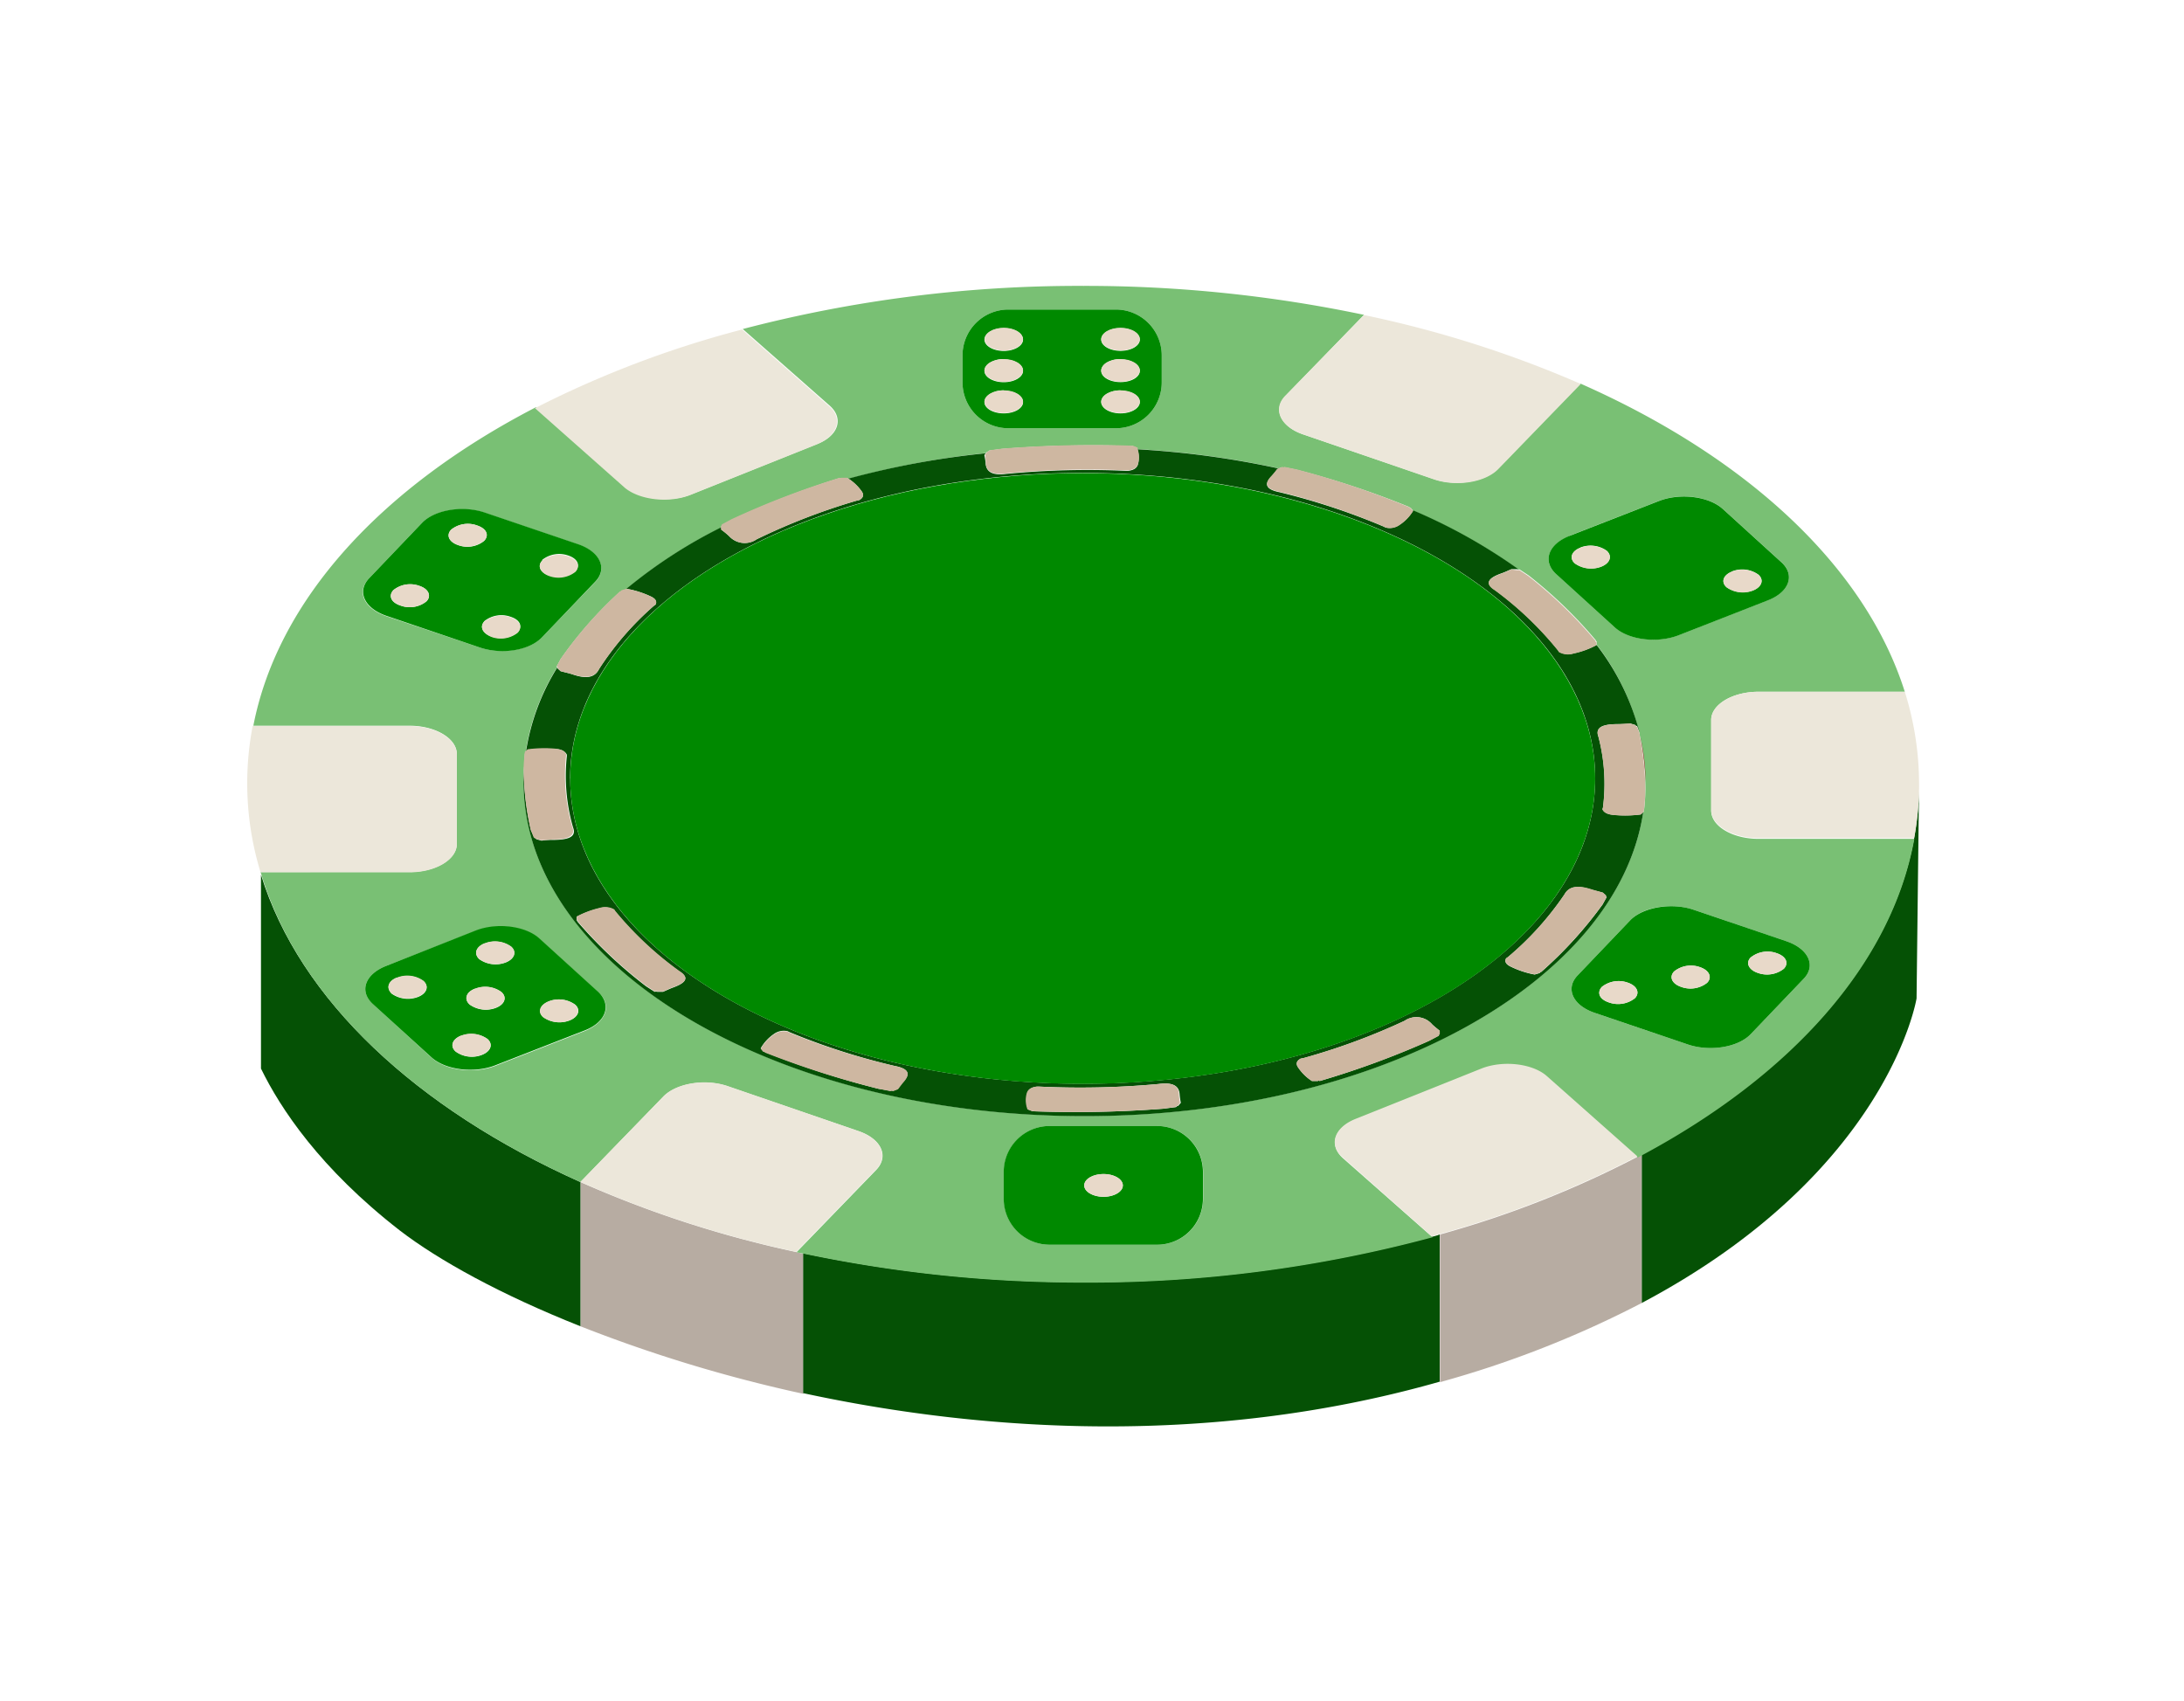 <svg id="Calque_1" data-name="Calque 1" xmlns="http://www.w3.org/2000/svg" viewBox="0 0 226.29 176.23"><defs><style>.cls-1{fill:#b7aca2;}.cls-2{fill:#055105;}.cls-3{fill:#79c074;}.cls-4{fill:#ece7da;}.cls-5{fill:#8e2825;}.cls-6{fill:#008900;}.cls-7{fill:#ceb7a1;}.cls-8{fill:#e8d9c9;}</style></defs><title>poker</title><path class="cls-1" d="M82.5,129.72a113.58,113.58,0,0,1-22.36-7.25v14.94a149.6,149.6,0,0,0,23.11,7v-14.5Z"/><path class="cls-2" d="M60.14,122.47c-17-7.62-29.1-18.88-33.1-31.84v20.08c2,4.11,6.11,10.35,14.39,16.78,4,3.07,10.44,6.64,18.71,9.92V122.47Z"/><path class="cls-2" d="M198.33,86.83c-2.35,13-12.78,24.51-28.23,32.79V135c25.6-13.56,28.48-31.56,28.48-31.56l.26-22.21A30.78,30.78,0,0,1,198.33,86.83Z"/><path class="cls-2" d="M148.37,128.14a137.21,137.21,0,0,1-36.15,4.7,140.1,140.1,0,0,1-29-3v14.5c19.27,4.16,42.46,5.36,65.28-1l.67-.19V127.9C148.92,128,148.65,128.07,148.37,128.14Z"/><path class="cls-1" d="M169.67,119.85a104.3,104.3,0,0,1-20.47,8.05v15.3a106.91,106.91,0,0,0,20.9-8.2V119.62Z"/><path class="cls-3" d="M60.14,122.47l8.59-8.85c1.35-1.39,4.36-1.88,6.69-1.07L89,117.21c2.33.8,3.14,2.59,1.79,4l-8.26,8.53.75.15a140.1,140.1,0,0,0,29,3,137.21,137.21,0,0,0,36.15-4.7L139.15,120c-1.51-1.33-.91-3.16,1.33-4l13-5.2c2.24-.9,5.3-.54,6.8.79l9.41,8.34.43-.23c15.45-8.28,25.88-19.81,28.23-32.79H182.2c-2.69,0-4.9-1.31-4.9-2.91V74.59c0-1.6,2.21-2.92,4.9-2.92h15.16c-4.1-13-16.41-24.33-33.61-31.93l-8.55,8.82c-1.35,1.39-4.36,1.87-6.69,1.06L135,45c-2.33-.8-3.14-2.59-1.79-4l8.12-8.38a140.31,140.31,0,0,0-29.07-3,137.39,137.39,0,0,0-35.3,4.47l9,7.93c1.51,1.33.91,3.16-1.33,4l-13,5.2c-2.24.9-5.3.54-6.8-.79l-9.3-8.24c-15.91,8.23-26.72,19.86-29.28,33H42.44c2.69,0,4.89,1.32,4.89,2.92v9.33c0,1.6-2.2,2.91-4.89,2.91H27a1.83,1.83,0,0,0,.08.25C31,103.59,43.16,114.85,60.14,122.47Zm64.52,1.75a4.75,4.75,0,0,1-4.74,4.74H108.76a4.75,4.75,0,0,1-4.74-4.74V121.4a4.75,4.75,0,0,1,4.74-4.74h11.16a4.75,4.75,0,0,1,4.74,4.74Zm60.44-26.7c2.28.78,3.09,2.52,1.79,3.88l-5.49,5.74c-1.3,1.37-4.24,1.85-6.52,1.07l-9.64-3.27c-2.28-.77-3.08-2.52-1.78-3.88l5.48-5.74c1.3-1.36,4.24-1.84,6.52-1.07Zm-22.5-42,9.28-3.62c2.2-.86,5.17-.49,6.62.82l6.07,5.52c1.45,1.31.83,3.08-1.37,3.94l-9.28,3.63c-2.19.85-5.17.49-6.61-.82l-6.08-5.53C159.79,58.18,160.41,56.41,162.6,55.55ZM99.73,36.81a4.75,4.75,0,0,1,4.74-4.74h11.16a4.75,4.75,0,0,1,4.74,4.74v2.82a4.75,4.75,0,0,1-4.74,4.74H104.47a4.75,4.75,0,0,1-4.74-4.74ZM40,63.83c-2.28-.78-3.08-2.53-1.78-3.89l5.48-5.74C45,52.84,48,52.36,50.25,53.14l9.64,3.27c2.28.77,3.09,2.52,1.79,3.88L56.19,66c-1.3,1.36-4.24,1.84-6.52,1.07ZM54.39,78.11c.07,0,.08-.08,0-.12l.07-.06a23.15,23.15,0,0,1,3.27-8.8l-.06-.06c.14-.25.27-.5.4-.75a41.78,41.78,0,0,1,6.16-7q.15,0,.12-.09l.54-.17a51.18,51.18,0,0,1,9.82-6.39l0-.09a.13.13,0,0,0,.08-.16l1-.54A87.07,87.07,0,0,1,87,49.53a.15.15,0,0,0,.18,0h.61l.12.09a88.31,88.31,0,0,1,14.26-2.68l.11-.14a.24.24,0,0,0,.21-.12l1.3-.17a120.71,120.71,0,0,1,13.32-.31.18.18,0,0,0,.2,0l.51.2a.65.65,0,0,1,0,.13,93.25,93.25,0,0,1,14.69,2l.3-.12a.47.47,0,0,0,.29,0l1.26.26A91.92,91.92,0,0,1,146,52.52s.06.08.15.07l.27.33h0A57.17,57.17,0,0,1,157.3,59s.09,0,.15,0l.9.59a46.61,46.61,0,0,1,7,6.75s0,.09.08.11l0,.33A25.13,25.13,0,0,1,169.89,76v0l0,.15a21.13,21.13,0,0,1,.58,4.83s0,.06,0,.09a18.44,18.44,0,0,1-.13,2.87c-.08,0-.09.07,0,.11l-.08.08c-2.67,17.65-27.56,31.49-57.89,31.49-32.1,0-58.13-15.51-58.13-34.64,0-.53,0-1.07.07-1.6S54.34,78.54,54.39,78.11ZM40,100.08l9.28-3.62c2.2-.86,5.17-.49,6.61.82L62,102.8c1.44,1.31.83,3.09-1.37,4l-9.28,3.62c-2.19.86-5.17.49-6.61-.82L38.63,104C37.19,102.71,37.81,100.94,40,100.08Z"/><path class="cls-4" d="M177.3,74.59v9.33c0,1.6,2.21,2.91,4.9,2.91h16.13a30.78,30.78,0,0,0,.51-5.6,31.87,31.87,0,0,0-1.48-9.56H182.2C179.51,71.67,177.3,73,177.3,74.59Z"/><path class="cls-4" d="M42.44,90.38c2.69,0,4.89-1.31,4.89-2.91V78.14c0-1.6-2.2-2.92-4.89-2.92H26.18A31.45,31.45,0,0,0,27,90.38Z"/><path class="cls-4" d="M71.56,51.27l13-5.2c2.24-.89,2.84-2.72,1.33-4l-9-7.93a106,106,0,0,0-21.46,8.15l9.3,8.24C66.26,51.81,69.32,52.17,71.56,51.27Z"/><path class="cls-4" d="M153.46,110.72l-13,5.2c-2.24.89-2.84,2.72-1.33,4l9.22,8.17c.28-.07.55-.16.83-.24a104.3,104.3,0,0,0,20.47-8.05l-9.41-8.34C158.76,110.18,155.7,109.82,153.46,110.72Z"/><path class="cls-4" d="M90.76,121.19c1.35-1.39.54-3.18-1.79-4l-13.55-4.66c-2.33-.81-5.34-.32-6.69,1.07l-8.59,8.85h0a113.58,113.58,0,0,0,22.36,7.25Z"/><path class="cls-4" d="M135,45l13.55,4.66c2.33.81,5.34.33,6.69-1.06l8.55-8.82a114.74,114.74,0,0,0-22.46-7.14L133.17,41C131.82,42.37,132.63,44.16,135,45Z"/><path class="cls-2" d="M54.24,81c0,19.13,26,34.64,58.13,34.64,30.33,0,55.22-13.84,57.89-31.49l-.25.23a12.49,12.49,0,0,1-2.8.05c-.58-.05-1-.22-1.17-.59h0l.05-.17a19.22,19.22,0,0,0-.47-7.35c-.37-1,.5-1.28,1.93-1.3.45,0,.9,0,1.35-.07l.53.16a.27.27,0,0,0,.2.12l.27.74a25.13,25.13,0,0,0-4.47-9.15v0a8.89,8.89,0,0,1-2.39.87,1.89,1.89,0,0,1-1.5-.16h0l-.1-.16a35.2,35.2,0,0,0-6.54-6.24c-1.13-.73-.63-1.25.59-1.7.39-.13.74-.3,1.11-.46l.59,0a.59.59,0,0,0,.13,0,57.17,57.17,0,0,0-10.89-6.09A4.57,4.57,0,0,1,145,54.37a1.73,1.73,0,0,1-1.45.28h0l-.22-.11A70.24,70.24,0,0,0,132.59,51c-1.57-.31-1.56-.91-.85-1.65a8.3,8.3,0,0,0,.6-.73l.2-.07a93.25,93.25,0,0,0-14.69-2,2.66,2.66,0,0,1,.06,1.53c-.08.35-.36.62-1,.7h0l-.28,0a88.94,88.94,0,0,0-12.33.31c-1.62.22-2.14-.29-2.18-1.14a7.58,7.58,0,0,0-.13-.81l.15-.18A88.31,88.31,0,0,0,87.9,49.59a5,5,0,0,1,1.38,1.32c.22.32.21.64-.25.9h0l-.27.06a65.78,65.78,0,0,0-10.36,4,2.18,2.18,0,0,1-2.86-.33,8.54,8.54,0,0,0-.79-.65l0-.27A51.18,51.18,0,0,0,64.91,61h0a10,10,0,0,1,2.48.78c.47.21.72.49.53.86h0l-.18.13a31.15,31.15,0,0,0-5.67,6.54c-.48,1-1.48,1-2.74.56-.4-.13-.83-.22-1.24-.33l-.33-.3a.15.15,0,0,0,0-.11,23.15,23.15,0,0,0-3.27,8.8l.26-.25a13.08,13.08,0,0,1,2.8-.07c.58,0,1,.21,1.18.58h0l0,.17a19.3,19.3,0,0,0,.64,7.35c.39,1-.47,1.28-1.9,1.31-.45,0-.9,0-1.35.08l-.54-.15a.31.31,0,0,0-.2-.13L55,86a28.26,28.26,0,0,1-.72-6.64C54.27,79.93,54.24,80.47,54.24,81Zm15.57,21.29c-.39.14-.74.31-1.11.47l-.59,0a.5.5,0,0,0-.28,0l-.9-.58a47.33,47.33,0,0,1-7.12-6.72c0-.05,0-.09-.07-.11l0-.36a9.87,9.87,0,0,1,2.38-.89,1.91,1.91,0,0,1,1.51.16h0l.1.16a35.38,35.38,0,0,0,6.63,6.21C71.51,101.31,71,101.84,69.81,102.29Zm23.78,9.79c-.21.24-.38.49-.57.73l-.5.2a.41.41,0,0,0-.29,0L91,112.8A93.44,93.44,0,0,1,79.25,109c0-.05-.06-.08-.16-.07l-.27-.32a4.43,4.43,0,0,1,1.35-1.47,1.74,1.74,0,0,1,1.44-.3h0l.22.11a70.54,70.54,0,0,0,10.87,3.49C94.28,110.74,94.29,111.34,93.59,112.08Zm28.48,2.5a.27.27,0,0,0-.21.12l-1.31.17a120.71,120.71,0,0,1-13.32.27.18.18,0,0,0-.2,0l-.51-.2a2.66,2.66,0,0,1-.08-1.67c.09-.34.36-.61,1-.69h0l.28,0a89.08,89.08,0,0,0,12.34-.27c1.62-.22,2.14.29,2.17,1.15a7.36,7.36,0,0,0,.12.8Zm27-7.28-1,.53A90,90,0,0,1,136.74,112a.16.16,0,0,0-.19,0l-.61,0a4.94,4.94,0,0,1-1.45-1.43c-.21-.32-.19-.64.28-.89h0l.27-.05a67.06,67.06,0,0,0,10.5-3.87,2.15,2.15,0,0,1,2.84.36c.23.23.51.44.77.66l0,.36C149.1,107.18,149.07,107.24,149.09,107.3Zm17-14.81.33.29c0,.06,0,.12.07.17l-.42.76a42.51,42.51,0,0,1-6.37,7c-.09,0-.14,0-.12.1l-.55.16a9.61,9.61,0,0,1-2.46-.81c-.45-.21-.7-.49-.5-.86h0l.19-.13a31.7,31.7,0,0,0,5.85-6.48c.51-.94,1.52-.94,2.77-.53C165.25,92.27,165.67,92.37,166.08,92.49Zm-107-11.83C59.08,63.19,82.85,49,112.18,49s53.1,14.17,53.1,31.64-23.77,31.64-53.1,31.64S59.08,98.13,59.08,80.66Z"/><path class="cls-5" d="M170.5,81.09s0-.06,0-.09a21.13,21.13,0,0,0-.58-4.83A31.43,31.43,0,0,1,170.5,81.09Z"/><ellipse class="cls-6" cx="112.18" cy="80.66" rx="53.1" ry="31.64"/><path class="cls-7" d="M156.58,59c-.37.16-.72.33-1.11.46-1.22.45-1.72,1-.59,1.7a35.2,35.2,0,0,1,6.54,6.24l.1.16h0a1.89,1.89,0,0,0,1.5.16,8.89,8.89,0,0,0,2.39-.87v0l0-.33c-.09,0-.12-.06-.08-.11a46.61,46.61,0,0,0-7-6.75l-.9-.59c-.06,0-.1,0-.15,0a.59.59,0,0,1-.13,0Z"/><path class="cls-7" d="M169.42,75.12l-.53-.16c-.45,0-.9.07-1.35.07-1.43,0-2.3.33-1.93,1.3a19.22,19.22,0,0,1,.47,7.35l-.05.17h0c.14.37.59.54,1.17.59a12.49,12.49,0,0,0,2.8-.05l.25-.23.08-.08c-.06,0-.05-.08,0-.11a18.44,18.44,0,0,0,.13-2.87,31.43,31.43,0,0,0-.57-4.92l0-.15v0l-.27-.74A.27.27,0,0,1,169.42,75.12Z"/><path class="cls-7" d="M162.09,92.67a31.7,31.7,0,0,1-5.85,6.48l-.19.13h0c-.2.37.05.65.5.86a9.61,9.61,0,0,0,2.46.81l.55-.16c0-.06,0-.09.12-.1a42.51,42.51,0,0,0,6.37-7l.42-.76c-.07,0-.1-.11-.07-.17l-.33-.29c-.41-.12-.83-.22-1.22-.35C163.61,91.73,162.6,91.73,162.09,92.67Z"/><path class="cls-7" d="M148.37,106.12a2.15,2.15,0,0,0-2.84-.36,67.06,67.06,0,0,1-10.5,3.87l-.27.05h0c-.47.25-.49.57-.28.89a4.94,4.94,0,0,0,1.45,1.43l.61,0a.16.16,0,0,1,.19,0,90,90,0,0,0,11.36-4.16l1-.53c0-.06,0-.12.09-.16l0-.36C148.88,106.56,148.6,106.35,148.37,106.12Z"/><path class="cls-7" d="M120,112.31a89.08,89.08,0,0,1-12.34.27l-.28,0h0c-.63.08-.9.35-1,.69a2.66,2.66,0,0,0,.08,1.67l.51.2a.18.18,0,0,1,.2,0,120.71,120.71,0,0,0,13.32-.27l1.31-.17a.27.27,0,0,1,.21-.12l.26-.32a7.36,7.36,0,0,1-.12-.8C122.18,112.6,121.66,112.09,120,112.31Z"/><path class="cls-7" d="M92.7,110.44A70.54,70.54,0,0,1,81.83,107l-.22-.11h0a1.74,1.74,0,0,0-1.44.3,4.43,4.43,0,0,0-1.35,1.47l.27.32c.1,0,.15,0,.16.07A93.44,93.44,0,0,0,91,112.8l1.26.25a.41.41,0,0,1,.29,0l.5-.2c.19-.24.36-.49.57-.73C94.29,111.34,94.28,110.74,92.7,110.44Z"/><path class="cls-7" d="M70.38,100.59a35.38,35.38,0,0,1-6.63-6.21l-.1-.16h0a1.91,1.91,0,0,0-1.51-.16,9.87,9.87,0,0,0-2.38.89l0,.36c.08,0,.11.06.07.11a47.33,47.33,0,0,0,7.12,6.72l.9.58a.5.5,0,0,1,.28,0l.59,0c.37-.16.72-.33,1.11-.47C71,101.84,71.51,101.31,70.38,100.59Z"/><path class="cls-7" d="M55,86l.3.77a.31.31,0,0,1,.2.13l.54.15c.45,0,.9-.07,1.35-.08,1.43,0,2.29-.35,1.9-1.31a19.3,19.3,0,0,1-.64-7.35l0-.17h0c-.15-.37-.6-.53-1.18-.58a13.08,13.08,0,0,0-2.8.07l-.26.25-.07.06c.06,0,.05.08,0,.12,0,.43-.07.86-.08,1.29A28.26,28.26,0,0,0,55,86Z"/><path class="cls-7" d="M57.77,69.24l.33.3c.41.11.84.2,1.24.33,1.26.4,2.26.39,2.74-.56a31.15,31.15,0,0,1,5.67-6.54l.18-.13h0c.19-.37-.06-.65-.53-.86A10,10,0,0,0,64.91,61h0l-.54.17q0,.09-.12.09a41.78,41.78,0,0,0-6.16,7c-.13.25-.26.5-.4.75l.06.06A.15.15,0,0,1,57.77,69.24Z"/><path class="cls-7" d="M75.55,55.54a2.18,2.18,0,0,0,2.86.33,65.78,65.78,0,0,1,10.36-4l.27-.06h0c.46-.26.47-.58.25-.9a5,5,0,0,0-1.38-1.32l-.12-.09h-.61a.15.15,0,0,1-.18,0,87.07,87.07,0,0,0-11.22,4.3l-1,.54a.13.13,0,0,1-.08.16l0,.09,0,.27A8.54,8.54,0,0,1,75.55,55.54Z"/><path class="cls-7" d="M102.14,47.9c0,.85.56,1.36,2.18,1.14a88.94,88.94,0,0,1,12.33-.31l.28,0h0c.63-.08.91-.35,1-.7a2.66,2.66,0,0,0-.06-1.53.65.65,0,0,0,0-.13l-.51-.2a.18.18,0,0,1-.2,0,120.71,120.71,0,0,0-13.32.31l-1.3.17a.24.24,0,0,1-.21.12l-.11.14-.15.18A7.58,7.58,0,0,1,102.14,47.9Z"/><path class="cls-7" d="M131.74,49.31c-.71.74-.72,1.34.85,1.65a70.24,70.24,0,0,1,10.78,3.59l.22.11h0a1.73,1.73,0,0,0,1.45-.28,4.57,4.57,0,0,0,1.38-1.44h0l-.27-.33c-.09,0-.14,0-.15-.07a91.92,91.92,0,0,0-11.61-3.9l-1.26-.26a.47.47,0,0,1-.29,0l-.3.12-.2.07A8.3,8.3,0,0,1,131.74,49.31Z"/><path class="cls-6" d="M104.47,44.37h11.16a4.75,4.75,0,0,0,4.74-4.74V36.81a4.75,4.75,0,0,0-4.74-4.74H104.47a4.75,4.75,0,0,0-4.74,4.74v2.82A4.75,4.75,0,0,0,104.47,44.37ZM116.1,34c1.09,0,2,.53,2,1.18s-.89,1.17-2,1.17-2-.52-2-1.17S115,34,116.1,34Zm0,3.24c1.09,0,2,.52,2,1.18s-.89,1.17-2,1.17-2-.52-2-1.17S115,37.2,116.1,37.2Zm0,3.24c1.09,0,2,.52,2,1.17s-.89,1.18-2,1.18-2-.53-2-1.18S115,40.44,116.1,40.44ZM104,34c1.09,0,2,.53,2,1.18s-.89,1.18-2,1.18-2-.53-2-1.18S102.92,34,104,34Zm0,3.24c1.09,0,2,.53,2,1.18s-.89,1.18-2,1.18-2-.53-2-1.18S102.92,37.2,104,37.2Zm0,3.24c1.09,0,2,.53,2,1.18s-.89,1.17-2,1.17-2-.52-2-1.17S102.92,40.44,104,40.44Z"/><ellipse class="cls-8" cx="104.01" cy="35.14" rx="1.98" ry="1.18"/><path class="cls-8" d="M104,39.56c1.09,0,2-.53,2-1.18s-.89-1.18-2-1.18-2,.53-2,1.18S102.92,39.56,104,39.56Z"/><path class="cls-8" d="M104,42.79c1.09,0,2-.52,2-1.17s-.89-1.18-2-1.18-2,.53-2,1.18S102.92,42.79,104,42.79Z"/><path class="cls-8" d="M116.1,36.31c1.09,0,2-.52,2-1.17s-.89-1.18-2-1.18-2,.53-2,1.18S115,36.31,116.1,36.31Z"/><path class="cls-8" d="M116.1,39.55c1.09,0,2-.52,2-1.17s-.89-1.18-2-1.18-2,.52-2,1.18S115,39.55,116.1,39.55Z"/><path class="cls-8" d="M116.1,42.79c1.09,0,2-.53,2-1.18s-.89-1.17-2-1.17-2,.52-2,1.17S115,42.79,116.1,42.79Z"/><path class="cls-6" d="M119.92,116.66H108.76A4.75,4.75,0,0,0,104,121.4v2.82a4.75,4.75,0,0,0,4.74,4.74h11.16a4.75,4.75,0,0,0,4.74-4.74V121.4A4.75,4.75,0,0,0,119.92,116.66ZM114.34,124c-1.09,0-2-.53-2-1.18s.89-1.18,2-1.18,2,.53,2,1.18S115.43,124,114.34,124Z"/><path class="cls-8" d="M114.34,121.63c-1.09,0-2,.53-2,1.18s.89,1.18,2,1.18,2-.53,2-1.18S115.43,121.63,114.34,121.63Z"/><path class="cls-6" d="M168.94,95.32l-5.48,5.74c-1.3,1.36-.5,3.11,1.78,3.88l9.64,3.27c2.28.78,5.22.3,6.52-1.07l5.49-5.74c1.3-1.36.49-3.1-1.79-3.88l-9.64-3.27C173.18,93.48,170.24,94,168.94,95.32Zm.46,8.1a2.81,2.81,0,0,1-2.69.44c-1-.32-1.28-1-.74-1.61a2.81,2.81,0,0,1,2.69-.44C169.61,102.13,169.94,102.85,169.4,103.42Zm12-4.22a2.78,2.78,0,0,1,2.7-.44c.95.32,1.28,1,.74,1.6a2.81,2.81,0,0,1-2.7.44C181.18,100.48,180.85,99.76,181.39,99.2Zm-4.5,2.61a2.78,2.78,0,0,1-2.7.44c-.95-.32-1.28-1-.74-1.6a2.78,2.78,0,0,1,2.7-.44C177.1,100.53,177.43,101.25,176.89,101.81Z"/><path class="cls-8" d="M168.66,101.81a2.81,2.81,0,0,0-2.69.44c-.54.57-.21,1.29.74,1.61a2.81,2.81,0,0,0,2.69-.44C169.94,102.85,169.61,102.13,168.66,101.81Z"/><path class="cls-8" d="M173.45,100.65c-.54.56-.21,1.28.74,1.6a2.78,2.78,0,0,0,2.7-.44c.54-.56.21-1.28-.74-1.6A2.78,2.78,0,0,0,173.45,100.65Z"/><path class="cls-8" d="M182.13,100.8a2.81,2.81,0,0,0,2.7-.44c.54-.56.21-1.28-.74-1.6a2.78,2.78,0,0,0-2.7.44C180.85,99.76,181.18,100.48,182.13,100.8Z"/><path class="cls-6" d="M56.19,66l5.49-5.74c1.3-1.36.49-3.11-1.79-3.88l-9.64-3.27c-2.28-.78-5.21-.3-6.52,1.06l-5.48,5.74c-1.3,1.36-.5,3.11,1.78,3.89l9.64,3.27C52,67.87,54.89,67.39,56.19,66Zm0-8a2.83,2.83,0,0,1,2.7-.44c.95.32,1.28,1,.74,1.61a2.83,2.83,0,0,1-2.7.44C56,59.37,55.64,58.65,56.18,58.08ZM52.9,63.9c1,.32,1.28,1,.74,1.61a2.83,2.83,0,0,1-2.7.44c-.95-.32-1.28-1-.74-1.61A2.83,2.83,0,0,1,52.9,63.9Zm-8.71-1.6a2.76,2.76,0,0,1-2.69.44c-1-.32-1.28-1-.74-1.6a2.77,2.77,0,0,1,2.69-.44C44.4,61,44.73,61.74,44.19,62.3Zm3.29-5.82c-.95-.32-1.28-1-.74-1.6a2.77,2.77,0,0,1,2.69-.44c1,.32,1.28,1,.74,1.6A2.76,2.76,0,0,1,47.48,56.48Z"/><path class="cls-8" d="M43.45,60.7a2.77,2.77,0,0,0-2.69.44c-.54.56-.21,1.28.74,1.6a2.76,2.76,0,0,0,2.69-.44C44.73,61.74,44.4,61,43.45,60.7Z"/><path class="cls-8" d="M50.94,66a2.83,2.83,0,0,0,2.7-.44c.54-.57.21-1.29-.74-1.61a2.83,2.83,0,0,0-2.7.44C49.66,64.91,50,65.63,50.94,66Z"/><path class="cls-8" d="M49.43,54.44a2.77,2.77,0,0,0-2.69.44c-.54.56-.21,1.28.74,1.6A2.76,2.76,0,0,0,50.17,56C50.71,55.48,50.38,54.76,49.43,54.44Z"/><path class="cls-8" d="M56.92,59.69a2.83,2.83,0,0,0,2.7-.44c.54-.57.21-1.29-.74-1.61a2.83,2.83,0,0,0-2.7.44C55.64,58.65,56,59.37,56.92,59.69Z"/><path class="cls-6" d="M167.31,65c1.44,1.31,4.42,1.67,6.61.82l9.28-3.63c2.2-.86,2.82-2.63,1.37-3.94l-6.07-5.52c-1.45-1.31-4.42-1.68-6.62-.82l-9.28,3.62c-2.19.86-2.81,2.63-1.37,3.94Zm12.15-5.8a2.87,2.87,0,0,1,2.74.34c.6.54.34,1.27-.57,1.63a2.92,2.92,0,0,1-2.74-.34C178.29,60.3,178.55,59.57,179.46,59.22Zm-15.72-2.47a2.9,2.9,0,0,1,2.74.33c.6.55.34,1.28-.57,1.64a2.92,2.92,0,0,1-2.74-.34C162.57,57.83,162.83,57.1,163.74,56.75Z"/><path class="cls-8" d="M165.91,58.72c.91-.36,1.17-1.09.57-1.64a2.9,2.9,0,0,0-2.74-.33c-.91.35-1.17,1.08-.57,1.63A2.92,2.92,0,0,0,165.91,58.72Z"/><path class="cls-8" d="M181.63,61.19c.91-.36,1.17-1.09.57-1.63a2.87,2.87,0,0,0-2.74-.34c-.91.35-1.17,1.08-.57,1.63A2.92,2.92,0,0,0,181.63,61.19Z"/><path class="cls-6" d="M44.71,109.55c1.44,1.31,4.42,1.68,6.61.82l9.28-3.62c2.2-.86,2.81-2.64,1.37-4l-6.08-5.52c-1.44-1.31-4.41-1.68-6.61-.82L40,100.08c-2.19.86-2.81,2.63-1.37,3.94Zm12.15-5.8a2.87,2.87,0,0,1,2.74.34c.6.54.34,1.27-.57,1.63a2.9,2.9,0,0,1-2.74-.34C55.69,104.84,56,104.11,56.86,103.75Zm-6.63-6a2.87,2.87,0,0,1,2.74.34c.6.54.34,1.27-.57,1.63a2.92,2.92,0,0,1-2.74-.34C49.06,98.81,49.32,98.08,50.23,97.73Zm-1,4.7a2.85,2.85,0,0,1,2.73.34c.6.54.35,1.27-.57,1.63a2.9,2.9,0,0,1-2.73-.34C48.05,103.51,48.3,102.78,49.22,102.43Zm-1.45,4.87a2.9,2.9,0,0,1,2.74.34c.6.54.34,1.27-.57,1.63a2.87,2.87,0,0,1-2.74-.34C46.6,108.39,46.86,107.66,47.77,107.3Zm-6.63-6a2.87,2.87,0,0,1,2.74.34c.59.54.34,1.27-.57,1.63a2.92,2.92,0,0,1-2.74-.34C40,102.36,40.22,101.63,41.14,101.28Z"/><path class="cls-8" d="M52.4,99.7c.91-.36,1.17-1.09.57-1.63a2.87,2.87,0,0,0-2.74-.34c-.91.35-1.17,1.08-.57,1.63A2.92,2.92,0,0,0,52.4,99.7Z"/><path class="cls-8" d="M43.31,103.25c.91-.36,1.16-1.09.57-1.63a2.87,2.87,0,0,0-2.74-.34c-.92.35-1.17,1.08-.57,1.63A2.92,2.92,0,0,0,43.31,103.25Z"/><path class="cls-8" d="M59,105.72c.91-.36,1.17-1.09.57-1.63a2.87,2.87,0,0,0-2.74-.34c-.91.36-1.17,1.09-.57,1.63A2.9,2.9,0,0,0,59,105.72Z"/><path class="cls-8" d="M51.38,104.4c.92-.36,1.17-1.09.57-1.63a2.85,2.85,0,0,0-2.73-.34c-.92.35-1.17,1.08-.57,1.63A2.9,2.9,0,0,0,51.38,104.4Z"/><path class="cls-8" d="M49.94,109.27c.91-.36,1.17-1.09.57-1.63a2.9,2.9,0,0,0-2.74-.34c-.91.36-1.17,1.09-.57,1.63A2.87,2.87,0,0,0,49.94,109.27Z"/></svg>
